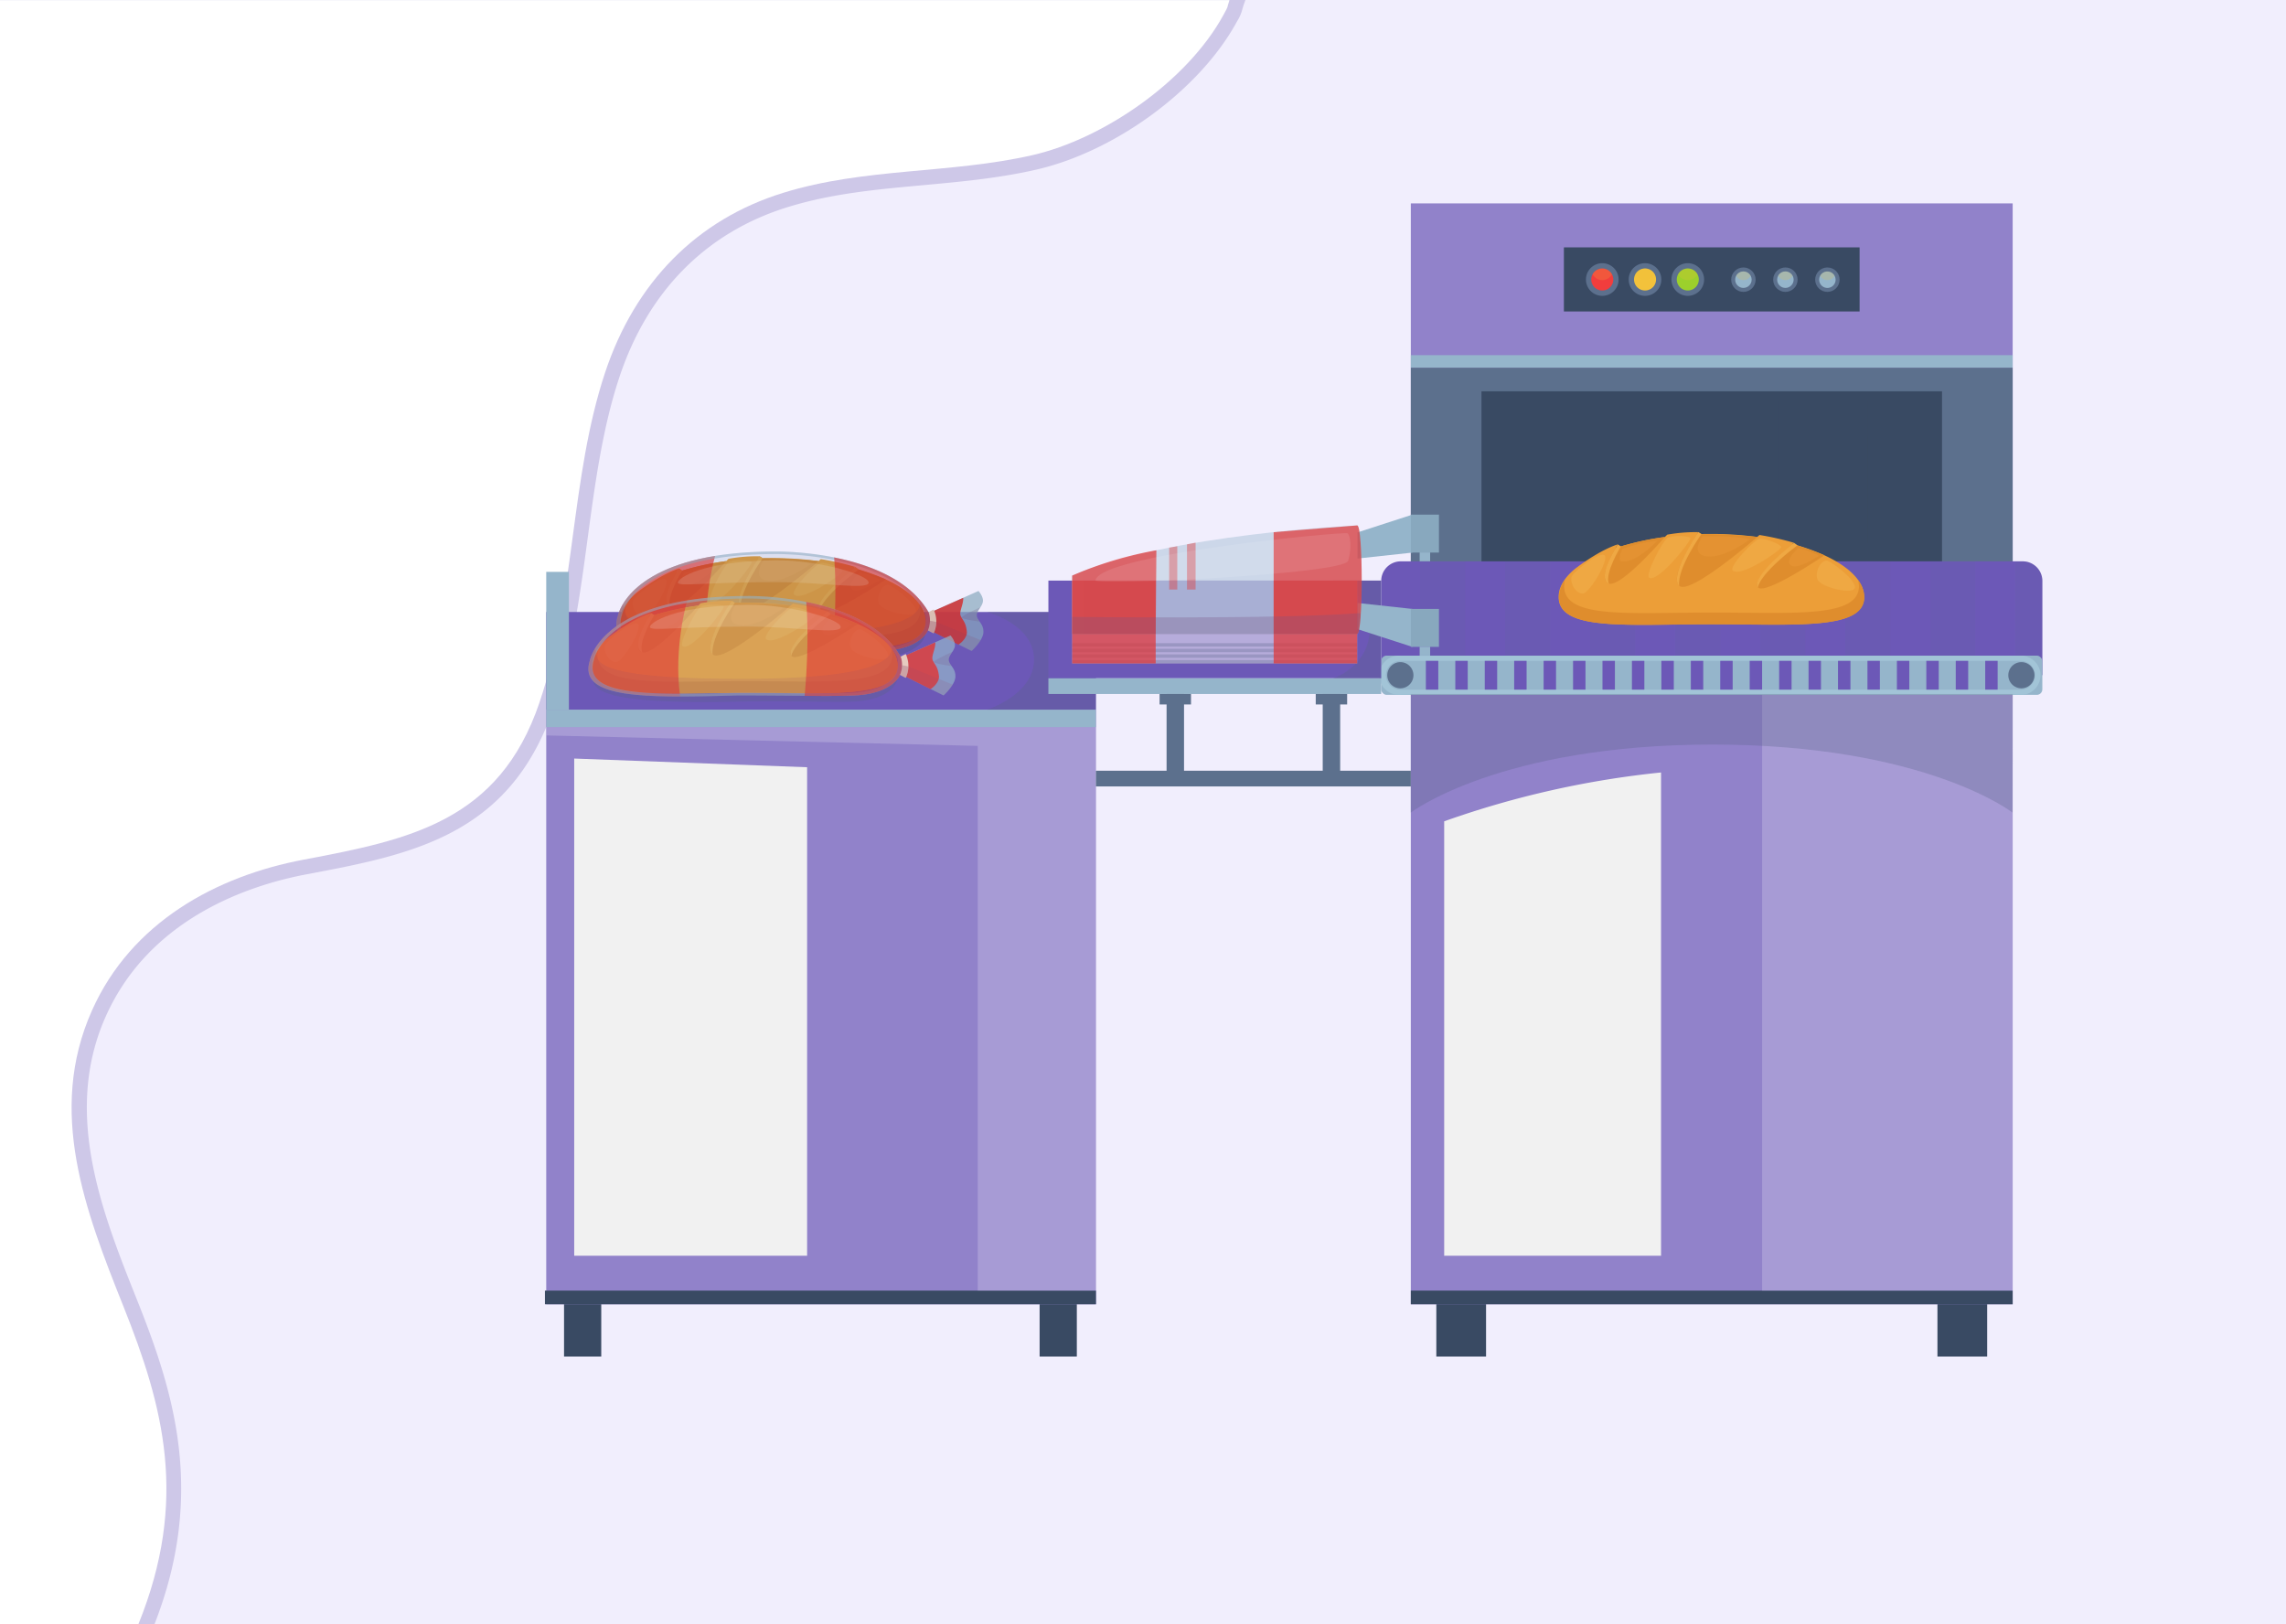 <svg xmlns="http://www.w3.org/2000/svg" width="760" height="540" viewBox="0 0 760 540">
  <g id="Grupo_55213" data-name="Grupo 55213" transform="translate(-622 -6921)">
    <g id="CF1_slide_copia_3" data-name="CF1_slide copia 3" transform="translate(622 6921)">
      <g id="Layer_1" data-name="Layer 1">
        <rect id="Rectángulo_6005" data-name="Rectángulo 6005" width="760" height="540" fill="#f1eefd"/>
        <path id="Trazado_110093" data-name="Trazado 110093" d="M30.55,336c13.1-29.46,41.47-44.75,70.38-50.2,35.22-6.65,65-12.73,78.4-52.17,11.95-35.3,10.24-74.79,21.81-109.69,10-30.14,30.6-51,59.27-59.84,27.07-8.38,55.39-6.27,82.75-12.5,23.75-5.41,51.61-24.67,63.58-46.62,1.93-3.54.92-1.65,2-4.93H0V540H46c16.73-41.3,8.38-72.3-5-105.77C28.36,402.56,15.61,369.54,30.55,336Z" fill="#dad5ed"/>
        <path id="Trazado_110094" data-name="Trazado 110094" d="M0,0V540H51.35c17-43.52,6.51-77-5.71-107.63C34,403.21,20.81,370.17,35.12,338c14.67-33,48.11-43.8,66.74-47.32,34.84-6.57,67.75-12.78,82.21-55.48,6.2-18.31,8.82-37.77,11.35-56.59,2.41-17.86,4.9-36.33,10.47-53.13,9.49-28.65,28.85-48.23,56-56.63,14.58-4.51,29.36-5.86,45-7.29,12.26-1.12,24.94-2.28,37.38-5.11,26.52-6,54.63-26.69,66.86-49.1l.11-.2A14.3,14.3,0,0,0,413,3.21c.07-.28.17-.66.48-1.6L414.05,0Z" fill="#cec8e8"/>
        <path id="Trazado_110095" data-name="Trazado 110095" d="M30.55,336c13.1-29.46,41.47-44.75,70.38-50.2,35.22-6.65,65-12.73,78.4-52.17,11.95-35.3,10.24-74.79,21.81-109.69,10-30.13,30.6-51,59.27-59.84,27.07-8.38,55.39-6.27,82.75-12.5,23.75-5.41,51.61-24.67,63.58-46.62,1.93-3.54.92-1.65,2-4.93H0V540H46c16.73-41.3,8.38-72.3-5-105.77C28.36,402.56,15.61,369.54,30.55,336Z" fill="#fff"/>
        <rect id="Rectángulo_6006" data-name="Rectángulo 6006" width="12.37" height="27.14" transform="translate(187.52 423.85)" fill="#394a63"/>
        <rect id="Rectángulo_6007" data-name="Rectángulo 6007" width="12.37" height="27.14" transform="translate(345.63 423.85)" fill="#394a63"/>
        <rect id="Rectángulo_6008" data-name="Rectángulo 6008" width="182.75" height="197.65" transform="translate(181.6 235.94)" fill="#9182ca"/>
        <rect id="Rectángulo_6009" data-name="Rectángulo 6009" width="182.75" height="32.48" transform="translate(181.6 203.46)" fill="#6c58b7"/>
        <rect id="Rectángulo_6010" data-name="Rectángulo 6010" width="182.75" height="5.8" transform="translate(181.6 235.94)" fill="#95b5cb"/>
        <path id="Trazado_110096" data-name="Trazado 110096" d="M328.11,235.94h36.24V203.46H328.11s15.66,4.06,15.66,15.8S328.11,235.94,328.11,235.94Z" fill="#576286" opacity="0.3"/>
        <rect id="Rectángulo_6011" data-name="Rectángulo 6011" width="183.19" height="4.52" transform="translate(181.17 429.07)" fill="#394a63"/>
        <rect id="Rectángulo_6012" data-name="Rectángulo 6012" width="7.54" height="45.82" transform="translate(181.6 190.12)" fill="#95b5cb"/>
        <path id="Trazado_110097" data-name="Trazado 110097" d="M181.6,241.74H364.36V429.07h-39.3V247.97L181.6,244.49Z" fill="#dad5ed" opacity="0.3"/>
        <path id="Trazado_110098" data-name="Trazado 110098" d="M268.33,417.47H190.9V252.18l77.43,2.89Z" fill="#f1f1f1"/>
        <rect id="Rectángulo_6013" data-name="Rectángulo 6013" width="16.53" height="27.14" transform="translate(477.52 423.85)" fill="#394a63"/>
        <rect id="Rectángulo_6014" data-name="Rectángulo 6014" width="16.53" height="27.14" transform="translate(644.12 423.85)" fill="#394a63"/>
        <rect id="Rectángulo_6015" data-name="Rectángulo 6015" width="200.09" height="365.96" transform="translate(469.04 67.62)" fill="#9182ca"/>
        <rect id="Rectángulo_6016" data-name="Rectángulo 6016" width="200.09" height="4.18" transform="translate(469.04 118.08)" fill="#95b5cb"/>
        <rect id="Rectángulo_6017" data-name="Rectángulo 6017" width="200.09" height="65.25" transform="translate(469.04 122.26)" fill="#5c708d"/>
        <rect id="Rectángulo_6018" data-name="Rectángulo 6018" width="153.11" height="57.42" transform="translate(492.53 130.09)" fill="#394a63"/>
        <path id="Trazado_110099" data-name="Trazado 110099" d="M679,193a6.52,6.52,0,0,0-6.51-6.38H465.71A6.5,6.5,0,0,0,459.2,193h0v31.46H679Z" fill="#6c58b7"/>
        <rect id="Rectángulo_6019" data-name="Rectángulo 6019" width="200.09" height="4.52" transform="translate(469.04 429.07)" fill="#394a63"/>
        <g id="Grupo_54983" data-name="Grupo 54983" opacity="0.2">
          <rect id="Rectángulo_6020" data-name="Rectángulo 6020" width="19.66" height="47.56" transform="translate(497.46 133.28)" fill="#394a63"/>
          <rect id="Rectángulo_6021" data-name="Rectángulo 6021" width="19.66" height="47.56" transform="translate(522.18 133.28)" fill="#394a63"/>
          <rect id="Rectángulo_6022" data-name="Rectángulo 6022" width="19.66" height="47.56" transform="translate(546.9 133.28)" fill="#394a63"/>
          <rect id="Rectángulo_6023" data-name="Rectángulo 6023" width="19.66" height="47.56" transform="translate(571.61 133.28)" fill="#394a63"/>
          <rect id="Rectángulo_6024" data-name="Rectángulo 6024" width="19.66" height="47.56" transform="translate(596.33 133.28)" fill="#394a63"/>
          <rect id="Rectángulo_6025" data-name="Rectángulo 6025" width="19.66" height="47.56" transform="translate(621.05 133.28)" fill="#394a63"/>
        </g>
        <g id="Grupo_54984" data-name="Grupo 54984" opacity="0.2">
          <rect id="Rectángulo_6026" data-name="Rectángulo 6026" width="19.66" height="35.52" transform="translate(497.46 145.31)" fill="#394a63"/>
          <rect id="Rectángulo_6027" data-name="Rectángulo 6027" width="19.66" height="35.52" transform="translate(522.18 145.31)" fill="#394a63"/>
          <rect id="Rectángulo_6028" data-name="Rectángulo 6028" width="19.66" height="35.52" transform="translate(546.9 145.31)" fill="#394a63"/>
          <rect id="Rectángulo_6029" data-name="Rectángulo 6029" width="19.66" height="35.52" transform="translate(571.61 145.31)" fill="#394a63"/>
          <rect id="Rectángulo_6030" data-name="Rectángulo 6030" width="19.66" height="35.52" transform="translate(596.33 145.31)" fill="#394a63"/>
          <rect id="Rectángulo_6031" data-name="Rectángulo 6031" width="19.66" height="35.52" transform="translate(621.05 145.31)" fill="#394a63"/>
        </g>
        <rect id="Rectángulo_6032" data-name="Rectángulo 6032" width="98.31" height="21.31" transform="translate(519.93 82.24)" fill="#394a63"/>
        <circle id="Elipse_4373" data-name="Elipse 4373" cx="4.06" cy="4.06" r="4.06" transform="translate(575.55 88.92)" fill="#5c708d"/>
        <circle id="Elipse_4374" data-name="Elipse 4374" cx="2.74" cy="2.74" r="2.74" transform="translate(576.87 90.24)" fill="#95b5cb"/>
        <path id="Trazado_110100" data-name="Trazado 110100" d="M579.61,90.24a2.73,2.73,0,0,0-2.4,1.44,2.72,2.72,0,0,0,4.8,0,2.73,2.73,0,0,0-2.4-1.44Z" fill="#f3c23b" opacity="0.2"/>
        <circle id="Elipse_4375" data-name="Elipse 4375" cx="4.06" cy="4.06" r="4.06" transform="translate(589.51 88.92)" fill="#5c708d"/>
        <circle id="Elipse_4376" data-name="Elipse 4376" cx="2.74" cy="2.74" r="2.74" transform="translate(590.83 90.24)" fill="#95b5cb"/>
        <path id="Trazado_110101" data-name="Trazado 110101" d="M593.57,90.24a2.71,2.71,0,0,0-2.4,1.44,2.71,2.71,0,0,0,4.79,0,2.7,2.7,0,0,0-2.39-1.44Z" fill="#f3c23b" opacity="0.2"/>
        <circle id="Elipse_4377" data-name="Elipse 4377" cx="4.06" cy="4.06" r="4.06" transform="translate(603.47 88.92)" fill="#5c708d"/>
        <path id="Trazado_110102" data-name="Trazado 110102" d="M610.26,93a2.73,2.73,0,1,1-.8-1.937,2.74,2.74,0,0,1,.8,1.937Z" fill="#95b5cb"/>
        <path id="Trazado_110103" data-name="Trazado 110103" d="M607.53,90.24a2.71,2.71,0,0,0-2.4,1.44,2.71,2.71,0,0,0,4.79,0,2.7,2.7,0,0,0-2.39-1.44Z" fill="#f3c23b" opacity="0.2"/>
        <circle id="Elipse_4378" data-name="Elipse 4378" cx="5.43" cy="5.43" r="5.43" transform="translate(541.47 87.5)" fill="#5c708d"/>
        <path id="Trazado_110104" data-name="Trazado 110104" d="M550.57,92.93a3.66,3.66,0,1,1-1.072-2.6,3.67,3.67,0,0,1,1.072,2.6Z" fill="#f3c23b"/>
        <path id="Trazado_110105" data-name="Trazado 110105" d="M546.9,89.26a3.66,3.66,0,0,0-3.21,1.93,3.63,3.63,0,0,0,6.42,0A3.66,3.66,0,0,0,546.9,89.26Z" fill="#f3c23b" opacity="0.2"/>
        <circle id="Elipse_4379" data-name="Elipse 4379" cx="5.43" cy="5.43" r="5.43" transform="translate(555.69 87.5)" fill="#5c708d"/>
        <path id="Trazado_110106" data-name="Trazado 110106" d="M564.78,92.93a3.66,3.66,0,1,1-1.068-2.594,3.67,3.67,0,0,1,1.068,2.594Z" fill="#9cd02c"/>
        <path id="Trazado_110107" data-name="Trazado 110107" d="M561.12,89.26a3.65,3.65,0,0,0-3.21,1.93,3.63,3.63,0,0,0,6.42,0A3.67,3.67,0,0,0,561.12,89.26Z" fill="#f3c23b" opacity="0.2"/>
        <circle id="Elipse_4380" data-name="Elipse 4380" cx="5.43" cy="5.43" r="5.43" transform="translate(527.26 87.5)" fill="#5c708d"/>
        <path id="Trazado_110108" data-name="Trazado 110108" d="M536.35,92.93a3.66,3.66,0,1,1-1.068-2.594,3.67,3.67,0,0,1,1.068,2.594Z" fill="#f13d3d"/>
        <path id="Trazado_110109" data-name="Trazado 110109" d="M532.69,89.26a3.65,3.65,0,0,0-3.21,1.93,3.63,3.63,0,0,0,6.42,0A3.66,3.66,0,0,0,532.69,89.26Z" fill="#f3c23b" opacity="0.2"/>
        <g id="Grupo_54985" data-name="Grupo 54985" opacity="0.1">
          <rect id="Rectángulo_6033" data-name="Rectángulo 6033" width="15.01" height="37.84" transform="translate(472.09 186.64)" fill="#5c708d"/>
          <rect id="Rectángulo_6034" data-name="Rectángulo 6034" width="15.01" height="37.84" transform="translate(500.36 186.64)" fill="#5c708d"/>
          <rect id="Rectángulo_6035" data-name="Rectángulo 6035" width="15.01" height="37.84" transform="translate(528.63 186.64)" fill="#5c708d"/>
          <rect id="Rectángulo_6036" data-name="Rectángulo 6036" width="15.01" height="37.84" transform="translate(556.91 186.64)" fill="#5c708d"/>
          <rect id="Rectángulo_6037" data-name="Rectángulo 6037" width="15.01" height="37.84" transform="translate(585.18 186.64)" fill="#5c708d"/>
          <rect id="Rectángulo_6038" data-name="Rectángulo 6038" width="15.01" height="37.84" transform="translate(613.45 186.64)" fill="#5c708d"/>
          <rect id="Rectángulo_6039" data-name="Rectángulo 6039" width="15.01" height="37.84" transform="translate(641.73 186.64)" fill="#5c708d"/>
          <path id="Trazado_110110" data-name="Trazado 110110" d="M679,224.48V193h0a6.52,6.52,0,0,0-6.51-6.38H670v37.84Z" fill="#5c708d"/>
        </g>
        <rect id="Rectángulo_6040" data-name="Rectángulo 6040" width="219.81" height="13.05" rx="1.83" transform="translate(459.18 217.96)" fill="#95b5cb"/>
        <path id="Trazado_110111" data-name="Trazado 110111" d="M469.91,224.48a4.35,4.35,0,1,1-4.35-4.35,4.35,4.35,0,0,1,4.35,4.35Z" fill="#5c708d"/>
        <path id="Trazado_110112" data-name="Trazado 110112" d="M676.38,224.48a4.35,4.35,0,1,1-4.35-4.35,4.35,4.35,0,0,1,4.35,4.35Z" fill="#5c708d"/>
        <path id="Trazado_110113" data-name="Trazado 110113" d="M672.47,218H465.71a6.53,6.53,0,1,0,0,13H672.47a6.53,6.53,0,0,0,0-13ZM672,229.27H465.78a4.79,4.79,0,1,1,0-9.57H672a4.79,4.79,0,0,1,0,9.57Z" fill="#a2c4d7"/>
        <rect id="Rectángulo_6041" data-name="Rectángulo 6041" width="4.13" height="9.57" transform="translate(474.04 219.7)" fill="#6c58b7"/>
        <rect id="Rectángulo_6042" data-name="Rectángulo 6042" width="4.13" height="9.57" transform="translate(483.83 219.7)" fill="#6c58b7"/>
        <rect id="Rectángulo_6043" data-name="Rectángulo 6043" width="4.13" height="9.57" transform="translate(493.62 219.7)" fill="#6c58b7"/>
        <rect id="Rectángulo_6044" data-name="Rectángulo 6044" width="4.13" height="9.57" transform="translate(503.4 219.7)" fill="#6c58b7"/>
        <rect id="Rectángulo_6045" data-name="Rectángulo 6045" width="4.13" height="9.57" transform="translate(513.19 219.7)" fill="#6c58b7"/>
        <rect id="Rectángulo_6046" data-name="Rectángulo 6046" width="4.13" height="9.57" transform="translate(522.98 219.7)" fill="#6c58b7"/>
        <rect id="Rectángulo_6047" data-name="Rectángulo 6047" width="4.13" height="9.57" transform="translate(532.76 219.7)" fill="#6c58b7"/>
        <rect id="Rectángulo_6048" data-name="Rectángulo 6048" width="4.13" height="9.57" transform="translate(542.55 219.7)" fill="#6c58b7"/>
        <rect id="Rectángulo_6049" data-name="Rectángulo 6049" width="4.13" height="9.57" transform="translate(552.34 219.7)" fill="#6c58b7"/>
        <rect id="Rectángulo_6050" data-name="Rectángulo 6050" width="4.13" height="9.57" transform="translate(562.13 219.7)" fill="#6c58b7"/>
        <rect id="Rectángulo_6051" data-name="Rectángulo 6051" width="4.13" height="9.57" transform="translate(571.91 219.7)" fill="#6c58b7"/>
        <rect id="Rectángulo_6052" data-name="Rectángulo 6052" width="4.13" height="9.57" transform="translate(581.7 219.7)" fill="#6c58b7"/>
        <rect id="Rectángulo_6053" data-name="Rectángulo 6053" width="4.13" height="9.57" transform="translate(591.49 219.7)" fill="#6c58b7"/>
        <rect id="Rectángulo_6054" data-name="Rectángulo 6054" width="4.13" height="9.57" transform="translate(601.27 219.7)" fill="#6c58b7"/>
        <rect id="Rectángulo_6055" data-name="Rectángulo 6055" width="4.13" height="9.57" transform="translate(611.06 219.7)" fill="#6c58b7"/>
        <rect id="Rectángulo_6056" data-name="Rectángulo 6056" width="4.13" height="9.57" transform="translate(620.85 219.7)" fill="#6c58b7"/>
        <rect id="Rectángulo_6057" data-name="Rectángulo 6057" width="4.13" height="9.57" transform="translate(630.64 219.7)" fill="#6c58b7"/>
        <rect id="Rectángulo_6058" data-name="Rectángulo 6058" width="4.13" height="9.57" transform="translate(640.42 219.7)" fill="#6c58b7"/>
        <rect id="Rectángulo_6059" data-name="Rectángulo 6059" width="4.13" height="9.57" transform="translate(650.21 219.7)" fill="#6c58b7"/>
        <rect id="Rectángulo_6060" data-name="Rectángulo 6060" width="4.13" height="9.57" transform="translate(660 219.7)" fill="#6c58b7"/>
        <path id="Trazado_110114" data-name="Trazado 110114" d="M595.92,180.85l.51-.39a91.061,91.061,0,0,0-11.48-2.6l-.76.65a113.541,113.541,0,0,0-15.2-1c-1.62,0-3.22,0-4.81.1l.42-.69a52.861,52.861,0,0,0-10.32.83l-.79.78h0a88.9,88.9,0,0,0-16.39,3.7l.66-1.23c-5.46,1.8-11.5,6.13-13.29,7.47a2.487,2.487,0,0,0-.26.19l-.32.24h0c-3.63,2.89-5.71,6.14-5.71,9.56,0,11.38,22.73,9.06,50.78,9.06s50.78,2,50.78-9.06C619.77,191.35,610.23,184.69,595.92,180.85Z" fill="#ec9e38"/>
        <path id="Trazado_110115" data-name="Trazado 110115" d="M553.49,178.52S538.9,195.46,534.84,194s2.36-11.85,2.36-11.85a101.54,101.54,0,0,1,16.29-3.63Z" fill="#df8d2d"/>
        <path id="Trazado_110116" data-name="Trazado 110116" d="M564.31,177.59s-9.45,13.55-6.08,17.1,26-16.18,26-16.18a168.765,168.765,0,0,0-19.92-.92Z" fill="#df8d2d"/>
        <path id="Trazado_110117" data-name="Trazado 110117" d="M595.92,180.85S582,192.62,584.47,195.29s22.1-10.69,22.1-10.69S599.1,181.63,595.92,180.85Z" fill="#df8d2d"/>
        <path id="Trazado_110118" data-name="Trazado 110118" d="M617.67,192.79a8.1,8.1,0,0,1,.35,2.1c0,10.65-21.95,8.75-49,8.75s-49,2.24-49-8.75a8.371,8.371,0,0,1,.33-2.15,9.94,9.94,0,0,0-2.08,5.75c0,11.38,22.73,9.06,50.78,9.06s50.78,2,50.78-9.06a9.789,9.789,0,0,0-2.16-5.7Z" fill="#df8d2d"/>
        <path id="Trazado_110119" data-name="Trazado 110119" d="M522.55,191.61c.45-1.32,8.44-7.91,10.7-7.11s-4.63,12.56-6.94,12.8S521.77,193.86,522.55,191.61Z" fill="#efa843"/>
        <path id="Trazado_110120" data-name="Trazado 110120" d="M607.36,186.39c1.16.09,9.19,5.89,9.33,8.78s-11.51.07-12.46-2.54S605.38,186.24,607.36,186.39Z" fill="#efa843"/>
        <path id="Trazado_110121" data-name="Trazado 110121" d="M548.33,192.08c-1.58-.84,4.41-12.22,6-13.2s7.18-.79,7.63,0S551.36,193.67,548.33,192.08Z" fill="#efa843"/>
        <path id="Trazado_110122" data-name="Trazado 110122" d="M576.05,189.64c-1.33-1.37,7.1-10.12,8.84-10.5s7.05,1.81,7.32,2.68S578.57,192.24,576.05,189.64Z" fill="#efa843"/>
        <path id="Trazado_110123" data-name="Trazado 110123" d="M537.8,180.99l1.06.7-2.14,1.33Z" fill="#df8d2d"/>
        <path id="Trazado_110124" data-name="Trazado 110124" d="M564.6,176.91l1.05.64-2.73,2.02Z" fill="#df8d2d"/>
        <path id="Trazado_110125" data-name="Trazado 110125" d="M538.86,181.69s-5.41,8.73-4,12.35c0,0-4.52-1,3-13Z" fill="#efa843"/>
        <path id="Trazado_110126" data-name="Trazado 110126" d="M565.65,177.55s-8,11.13-7.42,17.14c0,0-3.88-2.19,6.37-17.78Z" fill="#efa843"/>
        <path id="Trazado_110127" data-name="Trazado 110127" d="M596.43,180.46s-14.35,11.18-12,14.83c0,0,.08-4.09,13.13-14Z" fill="#efa843"/>
        <path id="Trazado_110128" data-name="Trazado 110128" d="M539.43,182.48A51.4,51.4,0,0,1,551,179.75s-6.65,7.16-11.38,6.88C537.11,186.87,539.43,182.48,539.43,182.48Z" fill="#e49232"/>
        <path id="Trazado_110129" data-name="Trazado 110129" d="M566,178.33s10.42-.36,15.82.95c0,0-8.27,6.34-14.28,5.69S566,178.33,566,178.33Z" fill="#e49232"/>
        <path id="Trazado_110130" data-name="Trazado 110130" d="M597.88,182.24s-4.73,4-2.51,5.69,9.36-3.2,9.36-3.2a29.8,29.8,0,0,0-6.85-2.49Z" fill="#e49232"/>
        <rect id="Rectángulo_6061" data-name="Rectángulo 6061" width="83.3" height="198.06" transform="translate(585.83 231.01)" fill="#dad5ed" opacity="0.3"/>
        <path id="Trazado_110131" data-name="Trazado 110131" d="M552.23,256.81a308.469,308.469,0,0,0-72.1,16.24V417.47h72.1Z" fill="#f1f1f1"/>
        <path id="Trazado_110132" data-name="Trazado 110132" d="M669.13,230.72H469v39.43s29.58-22.62,100.33-22.62,99.76,22.62,99.76,22.62Z" fill="#576286" opacity="0.3"/>
        <rect id="Rectángulo_6062" data-name="Rectángulo 6062" width="110.63" height="32.48" transform="translate(348.55 193.02)" fill="#6c58b7"/>
        <rect id="Rectángulo_6063" data-name="Rectángulo 6063" width="110.63" height="5.22" transform="translate(348.55 225.5)" fill="#95b5cb"/>
        <path id="Trazado_110133" data-name="Trazado 110133" d="M443.23,225.5h15.95V193H443.23s12.18,2.6,12.18,15.65S443.23,225.5,443.23,225.5Z" fill="#576286" opacity="0.3"/>
        <path id="Trazado_110134" data-name="Trazado 110134" d="M356.45,191.36v19.42h3.63V190A28.464,28.464,0,0,0,356.45,191.36Z" fill="#fff" opacity="0.2"/>
        <path id="Trazado_110135" data-name="Trazado 110135" d="M451.31,200.46l18.24,1.98v12.62l-18.24-5.9Z" fill="#95b5cb"/>
        <rect id="Rectángulo_6064" data-name="Rectángulo 6064" width="9.35" height="12.61" transform="translate(469.04 202.44)" fill="#88a8be"/>
        <path id="Trazado_110136" data-name="Trazado 110136" d="M451.31,185.69l18.24-1.98V171.09L451.31,177Z" fill="#95b5cb"/>
        <rect id="Rectángulo_6065" data-name="Rectángulo 6065" width="9.35" height="12.61" transform="translate(469.04 171.09)" fill="#88a8be"/>
        <rect id="Rectángulo_6066" data-name="Rectángulo 6066" width="3.48" height="2.94" transform="translate(471.98 215.02)" fill="#95b5cb"/>
        <rect id="Rectángulo_6067" data-name="Rectángulo 6067" width="3.48" height="2.94" transform="translate(471.98 183.65)" fill="#95b5cb"/>
        <rect id="Rectángulo_6068" data-name="Rectángulo 6068" width="104.69" height="5.22" transform="translate(364.35 256.23)" fill="#5c708d"/>
        <rect id="Rectángulo_6069" data-name="Rectángulo 6069" width="10.44" height="3.48" transform="translate(385.52 230.72)" fill="#5c708d"/>
        <rect id="Rectángulo_6070" data-name="Rectángulo 6070" width="10.44" height="3.48" transform="translate(437.43 230.72)" fill="#5c708d"/>
        <rect id="Rectángulo_6071" data-name="Rectángulo 6071" width="5.8" height="28.13" transform="translate(387.84 230.72)" fill="#5c708d"/>
        <rect id="Rectángulo_6072" data-name="Rectángulo 6072" width="5.8" height="28.13" transform="translate(439.75 230.72)" fill="#5c708d"/>
        <path id="Trazado_110137" data-name="Trazado 110137" d="M307.13,212.27s-2,5.73-14.5,6.21c-6.22.24-21.87-.31-38,0-30,.58-51.6-.76-47.72-9.13,0,0,3.45-12.74,51-12.74,0,0,38.08-1.94,49.48,12A4.05,4.05,0,0,1,307.13,212.27Z" fill="#4a557a" opacity="0.3"/>
        <path id="Trazado_110138" data-name="Trazado 110138" d="M283.85,188.87l.51-.39a90.679,90.679,0,0,0-11.47-2.6l-.77.65a113.541,113.541,0,0,0-15.2-1c-1.62,0-3.22,0-4.8.1l.41-.69a52.861,52.861,0,0,0-10.32.83l-.79.78h0a89.09,89.09,0,0,0-16.39,3.7l.66-1.23c-5.45,1.8-11.49,6.13-13.29,7.47l-.26.19-.32.24h0c-3.63,2.89-5.71,6.14-5.71,9.56,0,11.38,22.74,9.06,50.78,9.06s50.79,2,50.79-9.06C307.71,199.37,298.16,192.71,283.85,188.87Z" fill="#df912b"/>
        <path id="Trazado_110139" data-name="Trazado 110139" d="M241.42,186.54s-14.59,16.94-18.64,15.52,2.35-11.85,2.35-11.85a101.539,101.539,0,0,1,16.29-3.67Z" fill="#d28020"/>
        <path id="Trazado_110140" data-name="Trazado 110140" d="M252.24,185.61s-9.45,13.55-6.07,17.1,26-16.18,26-16.18a168.755,168.755,0,0,0-19.93-.92Z" fill="#d28020"/>
        <path id="Trazado_110141" data-name="Trazado 110141" d="M283.85,188.87s-13.91,11.77-11.45,14.44,22.11-10.69,22.11-10.69S287,189.65,283.85,188.87Z" fill="#d28020"/>
        <path id="Trazado_110142" data-name="Trazado 110142" d="M305.6,200.81a8.1,8.1,0,0,1,.35,2.1c0,10.65-21.95,8.75-49,8.75s-49,2.24-49-8.75a8.35,8.35,0,0,1,.32-2.15,10,10,0,0,0-2.08,5.75c0,11.38,22.74,9.06,50.78,9.06s50.79,2,50.79-9.06A9.8,9.8,0,0,0,305.6,200.81Z" fill="#d28020"/>
        <path id="Trazado_110143" data-name="Trazado 110143" d="M210.48,199.63c.45-1.32,8.44-7.91,10.71-7.11s-4.63,12.57-6.95,12.8S209.71,201.88,210.48,199.63Z" fill="#e29b36"/>
        <path id="Trazado_110144" data-name="Trazado 110144" d="M295.3,194.41c1.15.09,9.18,5.89,9.32,8.78s-11.51.07-12.45-2.54S293.31,194.26,295.3,194.41Z" fill="#e29b36"/>
        <path id="Trazado_110145" data-name="Trazado 110145" d="M236.27,200.1c-1.59-.84,4.4-12.22,6-13.2s7.18-.79,7.63-.05S239.3,201.69,236.27,200.1Z" fill="#e29b36"/>
        <path id="Trazado_110146" data-name="Trazado 110146" d="M264,197.66c-1.32-1.37,7.1-10.12,8.85-10.5s7.05,1.81,7.31,2.68S266.5,200.26,264,197.66Z" fill="#e29b36"/>
        <path id="Trazado_110147" data-name="Trazado 110147" d="M225.73,189.01l1.06.7-2.14,1.33Z" fill="#d28020"/>
        <path id="Trazado_110148" data-name="Trazado 110148" d="M252.53,184.93l1.05.64-2.73,2.02Z" fill="#d28020"/>
        <path id="Trazado_110149" data-name="Trazado 110149" d="M226.79,189.71s-5.41,8.73-4,12.35c0,0-4.53-1,2.95-13.05Z" fill="#e29b36"/>
        <path id="Trazado_110150" data-name="Trazado 110150" d="M253.58,185.57s-8,11.13-7.41,17.14c0,0-3.88-2.19,6.36-17.78Z" fill="#e29b36"/>
        <path id="Trazado_110151" data-name="Trazado 110151" d="M284.36,188.48s-14.34,11.18-12,14.83c0,0,.08-4.09,13.14-14Z" fill="#e29b36"/>
        <path id="Trazado_110152" data-name="Trazado 110152" d="M227.36,190.5a51.581,51.581,0,0,1,11.57-2.73s-6.65,7.16-11.38,6.88C225,194.89,227.36,190.5,227.36,190.5Z" fill="#d78525"/>
        <path id="Trazado_110153" data-name="Trazado 110153" d="M253.88,186.35s10.42-.36,15.82,1c0,0-8.27,6.34-14.27,5.69S253.88,186.35,253.88,186.35Z" fill="#d78525"/>
        <path id="Trazado_110154" data-name="Trazado 110154" d="M285.81,190.26s-4.73,4-2.51,5.69,9.36-3.2,9.36-3.2a29.8,29.8,0,0,0-6.85-2.49Z" fill="#d78525"/>
        <path id="Trazado_110155" data-name="Trazado 110155" d="M308.64,209.3s-2,6.38-14.94,7.11c-6.41.36-22.81,0-39.15,0-30.88.87-53.14,1.12-49.15-11.53,0,0,3.55-21.53,52.49-21.53,0,0,39.22-.65,51,20.44a8.7,8.7,0,0,1-.25,5.51Z" fill="#88a8be" opacity="0.2"/>
        <path id="Trazado_110156" data-name="Trazado 110156" d="M308.85,203.79l16.46-7.32s1.74,1.89,1.45,3.62-2.32,3.19-2,4.79,2.32,2.61,2.18,5.36-3.92,6.17-3.92,6.17l-14.35-7.11a8.74,8.74,0,0,0,.18-5.51Z" fill="#88a8be" opacity="0.7"/>
        <path id="Trazado_110157" data-name="Trazado 110157" d="M237.75,184.83c-29.83,4.85-32.35,20-32.35,20-3.1,9.83,9.69,11.86,30,11.87C233.11,200.75,237.73,184.88,237.75,184.83Z" fill="#d42727" opacity="0.6"/>
        <path id="Trazado_110158" data-name="Trazado 110158" d="M308.85,203.79c-11.74-21.09-51-20.44-51-20.44-48.94,0-52.49,21.53-52.49,21.53-4,12.65,18.27,12.4,49.15,11.53,16.34,0,32.74.36,39.15,0,12.91-.73,14.94-7.11,14.94-7.11a8.7,8.7,0,0,0,.25-5.51Zm-1.56,5s-2,6.05-14.54,6.74c-6.25.34-22.22,0-38.13,0-30.08.82-51.76,1.06-47.87-10.93,0,0,3.46-20.41,51.12-20.41,0,0,38.19-.62,49.63,19.38a8.09,8.09,0,0,1-.21,5.25Z" fill="#88a8be" opacity="0.5"/>
        <path id="Trazado_110159" data-name="Trazado 110159" d="M308.64,209.3l10,5c1.87-1.2,2.93-3,2.8-4.28-.33-3.26-1.42-3.81-2.07-5.33-.57-1.33,1-3.81.85-5.94l-11.41,5.07a8.68,8.68,0,0,1-.17,5.48Z" fill="#d42727" opacity="0.8"/>
        <path id="Trazado_110160" data-name="Trazado 110160" d="M308.85,203.79c-6.16-11.07-19.88-16.14-31.54-18.47,0,0,1.23,11.68-.52,31.23,7.42.11,13.53,0,16.91-.14,12.91-.73,14.94-7.11,14.94-7.11a8.7,8.7,0,0,0,.21-5.51Z" fill="#d42727" opacity="0.6"/>
        <g id="Grupo_54986" data-name="Grupo 54986" opacity="0.5">
          <path id="Trazado_110161" data-name="Trazado 110161" d="M319.78,205.34c.23.43,3.51,1,5.88,1.32a4.85,4.85,0,0,1-.93-1.78c-.18-1,.57-2,1.22-3C323.37,203.06,319.53,204.89,319.78,205.34Z" fill="#6c4977" opacity="0.4"/>
          <path id="Trazado_110162" data-name="Trazado 110162" d="M254.55,216.41c13.5,0,32.74.36,39.15,0,12.91-.73,14.94-7.11,14.94-7.11L323,216.41a18.788,18.788,0,0,0,3-3.61l-15.58-6.4-.86-2.91-.68.3a26,26,0,0,0-3-4.3c.13,3.42-.07,11.41-50.1,11.41-54.95,0-46.91-7.26-48.7-9.9a12.85,12.85,0,0,0-1.62,3.88C201.41,217.53,223.67,217.28,254.55,216.41Z" fill="#833a5c" opacity="0.3"/>
        </g>
        <path id="Trazado_110163" data-name="Trazado 110163" d="M308.73,203.5a8.74,8.74,0,0,1-.21,6.07l1.87,1a9.25,9.25,0,0,0,0-7.94Z" fill="#d9beb3"/>
        <path id="Trazado_110164" data-name="Trazado 110164" d="M311.29,206.77l-2.14-.42h0a9.7,9.7,0,0,1-.62,3.21l1.87,1a9.85,9.85,0,0,0,.89-3.79Z" fill="#833a5c" opacity="0.3"/>
        <path id="Trazado_110165" data-name="Trazado 110165" d="M288.78,193.67c0,2.6-15.11-.15-30.74-.15-22.91,0-32.69,1.6-32.69.15s8.24-7.19,32.55-7.4C272.07,186.15,288.78,191.06,288.78,193.67Z" fill="#f1f1f1" opacity="0.15"/>
        <path id="Trazado_110166" data-name="Trazado 110166" d="M297.85,227.06s-2,5.73-14.5,6.21c-6.22.24-21.87-.31-38,0-30,.58-51.6-.76-47.72-9.13,0,0,3.45-12.74,51-12.74,0,0,38.07-1.94,49.47,12a4.05,4.05,0,0,1-.25,3.66Z" fill="#576286" opacity="0.3"/>
        <path id="Trazado_110167" data-name="Trazado 110167" d="M274.57,203.66l.51-.39a90.677,90.677,0,0,0-11.47-2.6l-.77.65a113.54,113.54,0,0,0-15.2-1c-1.62,0-3.22,0-4.8.1l.41-.69a52.861,52.861,0,0,0-10.32.83l-.79.78h0a89.089,89.089,0,0,0-16.39,3.7l.66-1.23c-5.45,1.8-11.49,6.13-13.29,7.47l-.26.19-.32.24h0c-3.63,2.89-5.71,6.14-5.71,9.56,0,11.38,22.74,9.06,50.78,9.06s50.79,2,50.79-9.06C298.43,214.16,288.88,207.5,274.57,203.66Z" fill="#ec9e38"/>
        <path id="Trazado_110168" data-name="Trazado 110168" d="M232.14,201.33s-14.59,16.94-18.64,15.52S215.85,205,215.85,205a101.541,101.541,0,0,1,16.29-3.67Z" fill="#df8d2d"/>
        <path id="Trazado_110169" data-name="Trazado 110169" d="M243,200.4s-9.45,13.55-6.07,17.1,25.95-16.19,25.95-16.19A169.726,169.726,0,0,0,243,200.4Z" fill="#df8d2d"/>
        <path id="Trazado_110170" data-name="Trazado 110170" d="M274.57,203.66s-13.91,11.77-11.45,14.44,22.11-10.69,22.11-10.69S277.75,204.44,274.57,203.66Z" fill="#df8d2d"/>
        <path id="Trazado_110171" data-name="Trazado 110171" d="M296.32,215.6a8.1,8.1,0,0,1,.35,2.1c0,10.65-21.95,8.75-49,8.75s-49,2.24-49-8.75a8.35,8.35,0,0,1,.32-2.15,10,10,0,0,0-2.08,5.75c0,11.38,22.74,9.06,50.78,9.06s50.79,2,50.79-9.06A9.8,9.8,0,0,0,296.32,215.6Z" fill="#df8d2d"/>
        <path id="Trazado_110172" data-name="Trazado 110172" d="M201.2,214.42c.45-1.32,8.44-7.91,10.71-7.11s-4.63,12.56-6.95,12.8S200.43,216.67,201.2,214.42Z" fill="#efa843"/>
        <path id="Trazado_110173" data-name="Trazado 110173" d="M286,209.2c1.16.09,9.18,5.89,9.32,8.78s-11.51.07-12.45-2.54S284,209.05,286,209.2Z" fill="#efa843"/>
        <path id="Trazado_110174" data-name="Trazado 110174" d="M227,214.89c-1.59-.84,4.4-12.22,6-13.2s7.18-.79,7.63-.05S230,216.48,227,214.89Z" fill="#efa843"/>
        <path id="Trazado_110175" data-name="Trazado 110175" d="M254.7,212.45c-1.32-1.37,7.1-10.12,8.85-10.5s7.05,1.81,7.31,2.68S257.22,215.05,254.7,212.45Z" fill="#efa843"/>
        <path id="Trazado_110176" data-name="Trazado 110176" d="M216.45,203.8l1.06.7-2.14,1.33Z" fill="#df8d2d"/>
        <path id="Trazado_110177" data-name="Trazado 110177" d="M243.25,199.72l1.05.64-2.73,2.02Z" fill="#df8d2d"/>
        <path id="Trazado_110178" data-name="Trazado 110178" d="M217.51,204.5s-5.41,8.73-4,12.35c0,0-4.53-1,2.95-13Z" fill="#efa843"/>
        <path id="Trazado_110179" data-name="Trazado 110179" d="M244.3,200.36s-8,11.13-7.41,17.14c0,0-3.88-2.19,6.36-17.78Z" fill="#efa843"/>
        <path id="Trazado_110180" data-name="Trazado 110180" d="M275.08,203.27s-14.34,11.18-12,14.83c0,0,.08-4.09,13.14-14Z" fill="#efa843"/>
        <path id="Trazado_110181" data-name="Trazado 110181" d="M218.08,205.29a51.579,51.579,0,0,1,11.57-2.73s-6.65,7.16-11.38,6.88C215.76,209.68,218.08,205.29,218.08,205.29Z" fill="#e49232"/>
        <path id="Trazado_110182" data-name="Trazado 110182" d="M244.6,201.14s10.42-.36,15.82,1c0,0-8.27,6.34-14.27,5.69S244.6,201.14,244.6,201.14Z" fill="#e49232"/>
        <path id="Trazado_110183" data-name="Trazado 110183" d="M276.53,205.05s-4.72,4-2.51,5.69,9.36-3.2,9.36-3.2a29.8,29.8,0,0,0-6.85-2.49Z" fill="#e49232"/>
        <path id="Trazado_110184" data-name="Trazado 110184" d="M299.36,224.09s-2,6.38-14.94,7.11c-6.41.36-22.81,0-39.15,0-30.88.87-53.14,1.12-49.15-11.53,0,0,3.55-21.53,52.49-21.53,0,0,39.22-.65,51,20.44a8.7,8.7,0,0,1-.25,5.51Z" fill="#95b5cb" opacity="0.2"/>
        <path id="Trazado_110185" data-name="Trazado 110185" d="M299.57,218.58,316,211.26s1.74,1.88,1.45,3.62-2.32,3.19-2,4.79,2.32,2.61,2.18,5.36-3.92,6.17-3.92,6.17l-14.35-7.11a8.74,8.74,0,0,0,.21-5.51Z" fill="#95b5cb" opacity="0.7"/>
        <path id="Trazado_110186" data-name="Trazado 110186" d="M228.47,199.62c-29.83,4.85-32.35,20-32.35,20-3.1,9.83,9.69,11.86,30,11.87C223.83,215.54,228.45,199.67,228.47,199.62Z" fill="#e13434" opacity="0.6"/>
        <path id="Trazado_110187" data-name="Trazado 110187" d="M299.57,218.58c-11.74-21.09-51-20.44-51-20.44-48.94,0-52.49,21.53-52.49,21.53-4,12.65,18.27,12.4,49.15,11.53,16.34,0,32.74.36,39.15,0,12.91-.73,14.94-7.11,14.94-7.11a8.7,8.7,0,0,0,.25-5.51Zm-1.56,5s-2,6-14.54,6.73c-6.25.35-22.22,0-38.13,0-30.08.83-51.76,1.07-47.87-10.92,0,0,3.46-20.41,51.12-20.41,0,0,38.19-.62,49.63,19.38a8.09,8.09,0,0,1-.22,5.25Z" fill="#95b5cb" opacity="0.5"/>
        <path id="Trazado_110188" data-name="Trazado 110188" d="M299.36,224.09l10,5c1.87-1.21,2.93-3,2.8-4.28-.33-3.26-1.42-3.81-2.07-5.33-.57-1.33,1-3.81.85-5.94l-11.41,5.07a8.68,8.68,0,0,1-.17,5.48Z" fill="#e13434" opacity="0.8"/>
        <path id="Trazado_110189" data-name="Trazado 110189" d="M299.57,218.58c-6.16-11.07-19.88-16.14-31.54-18.47,0,0,1.23,11.68-.52,31.23,7.42.11,13.53,0,16.91-.14,12.91-.73,14.94-7.11,14.94-7.11a8.7,8.7,0,0,0,.21-5.51Z" fill="#e13434" opacity="0.6"/>
        <g id="Grupo_54987" data-name="Grupo 54987" opacity="0.5">
          <path id="Trazado_110190" data-name="Trazado 110190" d="M310.5,220.13c.23.43,3.51,1,5.88,1.31a4.739,4.739,0,0,1-.93-1.77c-.18-1,.57-2,1.22-3C314.09,217.85,310.25,219.68,310.5,220.13Z" fill="#795683" opacity="0.4"/>
          <path id="Trazado_110191" data-name="Trazado 110191" d="M245.27,231.2c13.5,0,32.74.36,39.15,0,12.91-.73,14.94-7.11,14.94-7.11l14.35,7.11a18.789,18.789,0,0,0,3-3.61l-15.58-6.4-.86-2.91-.68.3a26,26,0,0,0-3-4.3c.13,3.42-.07,11.41-50.1,11.41-54.95,0-46.91-7.26-48.7-9.9a12.85,12.85,0,0,0-1.62,3.88C192.13,232.32,214.39,232.07,245.27,231.2Z" fill="#904769" opacity="0.3"/>
        </g>
        <path id="Trazado_110192" data-name="Trazado 110192" d="M299.45,218.29a8.74,8.74,0,0,1-.21,6.07l1.87,1a9.25,9.25,0,0,0,0-7.94Z" fill="#e6cbc0"/>
        <path id="Trazado_110193" data-name="Trazado 110193" d="M302,221.56l-2.14-.42h0a9.7,9.7,0,0,1-.62,3.21l1.87,1a9.85,9.85,0,0,0,.89-3.79Z" fill="#904769" opacity="0.3"/>
        <path id="Trazado_110194" data-name="Trazado 110194" d="M279.5,208.45c0,2.61-15.11-.14-30.74-.14-22.9,0-32.69,1.6-32.69.14s8.24-7.18,32.55-7.39C262.79,200.94,279.5,205.85,279.5,208.45Z" fill="#fff" opacity="0.15"/>
        <rect id="Rectángulo_6073" data-name="Rectángulo 6073" width="94.75" height="27.55" transform="translate(356.45 193.02)" fill="#fff" opacity="0.5"/>
        <rect id="Rectángulo_6074" data-name="Rectángulo 6074" width="94.76" height="1.15" transform="translate(356.45 219.42)" fill="#576286" opacity="0.3"/>
        <rect id="Rectángulo_6075" data-name="Rectángulo 6075" width="94.76" height="1.15" transform="translate(356.45 217.55)" fill="#576286" opacity="0.3"/>
        <rect id="Rectángulo_6076" data-name="Rectángulo 6076" width="94.76" height="1.15" transform="translate(356.45 215.69)" fill="#576286" opacity="0.3"/>
        <rect id="Rectángulo_6077" data-name="Rectángulo 6077" width="94.76" height="1.15" transform="translate(356.45 213.82)" fill="#576286" opacity="0.3"/>
        <rect id="Rectángulo_6078" data-name="Rectángulo 6078" width="27.77" height="27.55" transform="translate(356.45 193.02)" fill="#e13434" opacity="0.7"/>
        <rect id="Rectángulo_6079" data-name="Rectángulo 6079" width="27.77" height="27.55" transform="translate(423.44 193.02)" fill="#e13434" opacity="0.7"/>
        <path id="Trazado_110195" data-name="Trazado 110195" d="M356.45,191.36v19.42h94.76c2,0,2-36.1,0-36.1C451.21,174.68,388.57,177.42,356.45,191.36Z" fill="#95b5cb" opacity="0.4"/>
        <path id="Trazado_110196" data-name="Trazado 110196" d="M384.22,210.78H356.45V191.36a125.279,125.279,0,0,1,28-8.42Z" fill="#e13434" opacity="0.7"/>
        <path id="Trazado_110197" data-name="Trazado 110197" d="M423.44,210.78V176.93s15.8-1.34,27.77-2.25c2,0,2,36.1,0,36.1Z" fill="#e13434" opacity="0.7"/>
        <path id="Trazado_110198" data-name="Trazado 110198" d="M356.45,205.07s68.55.91,95.84-1.26c0,0,.11,4.46-1.08,7H356.45Z" fill="#795683" opacity="0.3"/>
        <path id="Trazado_110199" data-name="Trazado 110199" d="M388.7,182.07v13.92h2.7V181.6Z" fill="#e13434" opacity="0.4"/>
        <path id="Trazado_110200" data-name="Trazado 110200" d="M394.62,180.96v15.03h2.87V180.4Z" fill="#e13434" opacity="0.4"/>
        <path id="Trazado_110201" data-name="Trazado 110201" d="M364.21,192.94c-.26,1.74,82.65-1.95,84-6.52s.65-8.48-.22-9.13S365.51,184.25,364.21,192.94Z" fill="#fff" opacity="0.1"/>
      </g>
    </g>
  </g>
</svg>
